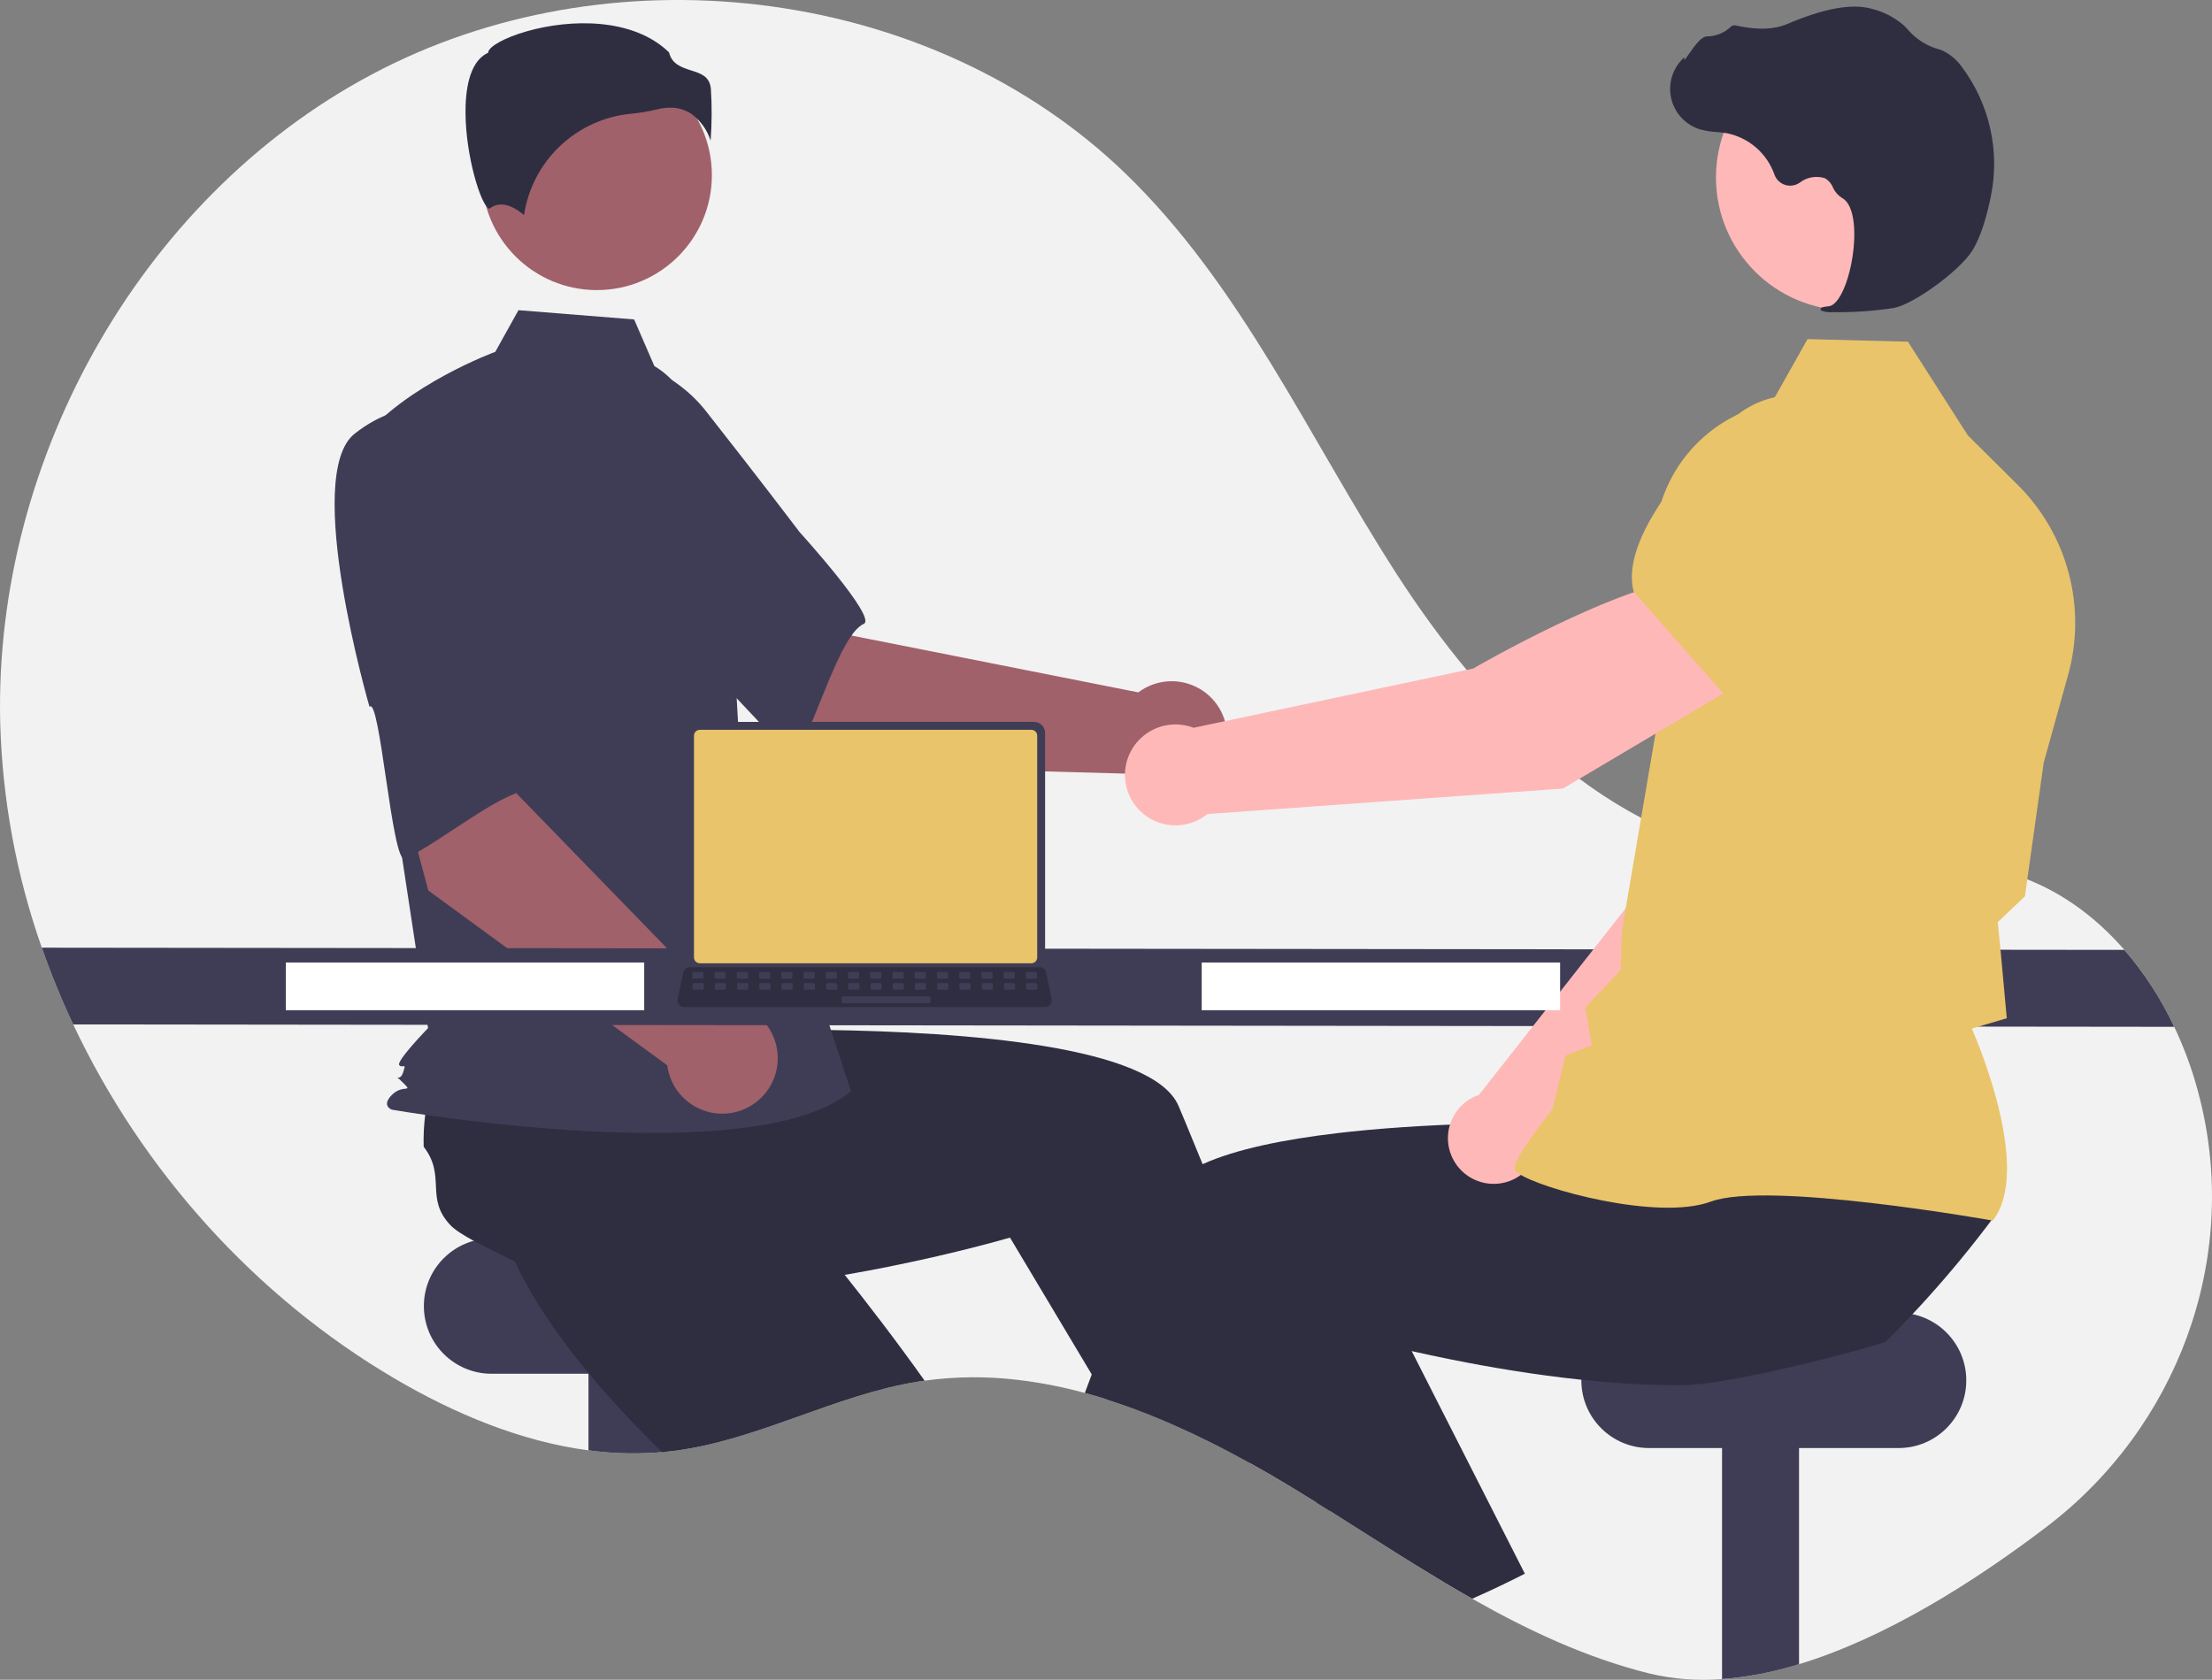 <svg width="474" height="360" viewBox="0 0 474 360" fill="none" xmlns="http://www.w3.org/2000/svg">
<rect x="0" y="0" width="474" height="360" fill="#808080" stroke="none"/>
<g clip-path="url(#clip0_83_666)">
<path d="M438.561 327.22C423.03 339.042 404.109 351.017 385.507 356.663C380.145 358.34 374.611 359.41 369.01 359.853C363.773 360.274 358.503 359.865 353.394 358.642C339.969 355.304 327.516 349.459 315.467 342.63C311.531 340.395 307.639 338.058 303.771 335.67C297.457 331.769 291.205 327.732 284.936 323.791C283.997 323.194 283.064 322.609 282.125 322.029H282.12C280.606 321.079 279.089 320.143 277.569 319.22C277.301 319.055 277.034 318.896 276.761 318.731C273.888 316.991 270.966 315.29 267.995 313.63C267.63 313.431 267.266 313.226 266.902 313.027C261.153 309.84 255.244 306.949 249.199 304.367C245.228 302.696 241.206 301.189 237.144 299.904H237.139C235.586 299.415 234.027 298.954 232.463 298.533C227.772 297.247 222.991 296.312 218.161 295.736C211.505 294.93 204.773 294.984 198.131 295.895C197.682 295.957 197.238 296.02 196.788 296.094C178.812 298.971 162.405 308.672 144.349 310.958C143.763 311.032 143.183 311.1 142.597 311.151C142.347 311.174 142.097 311.202 141.846 311.219C136.599 311.668 131.319 311.538 126.1 310.832C111.52 308.911 97.32 302.946 84.538 295.429C54.655 277.852 30.421 250.837 15.687 219.552C13.157 214.19 10.91 208.699 8.957 203.101C3.496 187.58 0.488 171.302 0.043 154.854C-1.34 97.787 31.103 40.533 82.04 14.723C132.983 -11.087 199.997 -2.552 241.081 37.098C266.004 61.151 280.424 93.744 299.18 122.863C317.936 151.977 344.594 179.788 378.977 184.03C396.492 186.191 414.821 182.011 431.609 187.447C440.904 190.461 448.835 196.227 455.223 203.573C459.518 208.559 463.112 214.107 465.906 220.063C467.954 224.37 469.616 228.849 470.873 233.449C471.106 234.296 471.322 235.143 471.533 235.991C479.895 270.13 466.532 305.92 438.561 327.22Z" fill="#F2F2F2"/>
<path d="M158.81 265.417H105.336C97.324 265.417 90.829 271.909 90.829 279.917V279.917C90.829 287.925 97.324 294.416 105.336 294.416H158.81C166.822 294.416 173.316 287.925 173.316 279.917C173.316 271.909 166.822 265.417 158.81 265.417Z" fill="#3F3D56"/>
<path d="M142.597 287.024V311.151C137.104 311.682 131.568 311.575 126.1 310.833V287.024H142.597Z" fill="#3F3D56"/>
<path d="M198.131 295.895C197.681 295.957 197.238 296.02 196.788 296.094C178.812 298.971 162.405 308.672 144.349 310.958C143.763 311.032 143.183 311.1 142.597 311.151C142.347 311.174 142.096 311.202 141.846 311.219C137.437 306.903 133.029 302.309 128.887 297.55C126.64 294.974 124.467 292.347 122.425 289.686C117.123 282.817 112.629 275.754 109.659 268.817C109.961 265.491 107.89 257.797 106.9 251.906L106.894 251.901C106.473 249.427 106.246 247.278 106.456 245.896C107.662 237.924 114.176 238.839 116.178 231.027C117.985 229.528 119.908 228.176 121.93 226.984C122.265 226.785 122.607 226.586 122.959 226.387L144.691 211.375L152.996 219.518L165.637 231.914L179.335 245.339L167.707 257.081C167.707 257.081 177.424 268.277 188.784 283.203C191.833 287.212 195.002 291.494 198.131 295.895Z" fill="#2F2E41"/>
<path d="M385.507 287.024V356.664C380.145 358.34 374.611 359.41 369.01 359.853V287.024H385.507Z" fill="#3F3D56"/>
<path d="M406.84 281.338H353.366C345.354 281.338 338.859 287.83 338.859 295.838V295.838C338.859 303.846 345.354 310.338 353.366 310.338H406.84C414.852 310.338 421.346 303.846 421.346 295.838C421.346 287.83 414.852 281.338 406.84 281.338Z" fill="#3F3D56"/>
<path d="M276.761 318.731C273.888 316.991 270.966 315.29 267.994 313.63C267.63 313.431 267.266 313.226 266.902 313.027L268.859 312.191L274.138 309.923L274.19 309.9L274.246 310.093L276.761 318.731Z" fill="#FFB6B6"/>
<path d="M284.936 323.791C283.997 323.194 283.064 322.609 282.125 322.029H282.12C280.606 321.079 279.089 320.143 277.569 319.22C277.301 319.055 277.034 318.896 276.761 318.731C273.888 316.991 270.966 315.291 267.995 313.63C267.63 313.431 267.266 313.226 266.902 313.027C261.153 309.84 255.244 306.949 249.199 304.367C245.228 302.696 241.206 301.189 237.144 299.904H237.139L233.947 294.564L219.583 270.517L216.426 265.235C216.426 265.235 205.657 268.419 190.417 271.473C184.87 272.587 178.738 273.679 172.304 274.6C165.426 275.578 158.213 276.357 151.045 276.732C147.626 276.914 144.218 277.005 140.862 276.977C132.187 276.92 123.853 276.107 116.554 274.173C114.119 271.888 106.781 268.777 101.524 265.928H101.519C99.311 264.734 97.48 263.591 96.518 262.574C90.977 256.717 95.71 252.151 90.784 245.759C90.718 243.415 90.838 241.068 91.142 238.743C91.194 238.356 91.245 237.964 91.307 237.566L92.86 211.204L104.397 209.68L121.953 207.36L140.97 204.847L143.064 221.235C143.064 221.235 157.871 220.484 176.633 220.734C206.766 221.144 247.088 224.146 252.549 237.031C253.061 238.242 253.573 239.465 254.085 240.687C255.303 243.61 256.509 246.548 257.704 249.501C262.033 260.191 266.163 270.984 269.934 281.185C272.278 287.53 274.485 293.649 276.516 299.375C278.149 303.981 279.662 308.336 281.045 312.345C282.307 316.007 283.451 319.379 284.469 322.404C284.628 322.876 284.782 323.342 284.936 323.791Z" fill="#2F2E41"/>
<path d="M178.809 164.073L142.369 133.139L166.077 109.156L182.617 136.236L243.927 148.385C245.771 146.999 247.978 146.178 250.28 146.023C252.582 145.869 254.879 146.387 256.892 147.515C258.904 148.643 260.545 150.332 261.614 152.376C262.682 154.42 263.133 156.731 262.911 159.026C262.689 161.322 261.803 163.503 260.362 165.304C258.921 167.105 256.986 168.448 254.795 169.169C252.603 169.89 250.249 169.959 248.02 169.366C245.79 168.773 243.781 167.544 242.238 165.83L178.809 164.073Z" fill="#A0616A"/>
<path d="M110.165 92.484C105.953 106.178 146.061 138.838 146.061 138.838C146.506 135.551 169.246 163.9 170.793 161.332C175.19 154.036 180.028 135.999 185.104 133.694C188.007 132.376 171.354 114.052 171.354 114.052C171.354 114.052 162.859 102.818 151.643 88.581C148.547 84.497 144.467 81.262 139.784 79.178C135.1 77.094 129.966 76.229 124.858 76.662C124.858 76.662 114.376 78.791 110.165 92.484Z" fill="#3F3D56"/>
<path d="M127.898 62.169C141.509 62.169 152.544 51.14 152.544 37.534C152.544 23.929 141.509 12.899 127.898 12.899C114.286 12.899 103.252 23.929 103.252 37.534C103.252 51.14 114.286 62.169 127.898 62.169Z" fill="#A0616A"/>
<path d="M140.221 78.451C145.53 81.606 148.706 87.403 150.53 93.303C153.905 104.224 155.937 115.516 156.581 126.929L158.506 161.097L182.357 233.851C161.686 251.334 83.988 237.824 83.988 237.824C83.988 237.824 81.603 237.03 83.988 234.646C86.373 232.262 88.695 234.374 86.31 231.99C83.925 229.606 85.569 232.262 86.364 229.878C87.159 227.494 86.364 229.083 85.569 228.288C84.774 227.493 91.724 220.341 91.724 220.341L85.363 178.58L77.413 94.345C86.954 82.424 106.14 75.398 106.14 75.398L111.098 66.478L135.886 68.46L140.221 78.451Z" fill="#3F3D56"/>
<path d="M148.214 24.446C150.13 25.874 151.549 27.867 152.272 30.143C152.55 26.423 152.567 22.688 152.325 18.965C152.034 16.348 150.192 15.76 148.058 15.078C146.131 14.462 143.952 13.766 143.366 11.226C135.618 3.693 122.132 4.073 112.902 6.701C107.823 8.147 104.901 10.005 104.64 11.093L104.586 11.317L104.379 11.42C100.464 13.377 99.702 19.555 99.753 24.393C99.848 33.509 102.997 43.862 104.771 44.703C104.865 44.748 104.889 44.73 104.929 44.697C107.6 42.563 110.859 44.859 112.291 46.107C113.136 40.441 115.856 35.222 120.016 31.282C124.176 27.343 129.538 24.911 135.243 24.374C137.106 24.194 138.955 23.885 140.775 23.447C141.698 23.209 142.647 23.084 143.601 23.076C145.243 23.052 146.852 23.529 148.214 24.446Z" fill="#2F2E41"/>
<path d="M117.159 201.188L109.62 197.329C109.216 197.041 108.929 196.618 108.812 196.136C108.694 195.654 108.754 195.146 108.98 194.705C109.206 194.264 109.584 193.919 110.043 193.732C110.503 193.546 111.014 193.532 111.484 193.691L119.023 197.551C119.427 197.838 119.714 198.262 119.832 198.743C119.949 199.225 119.889 199.733 119.663 200.174C119.437 200.615 119.06 200.961 118.6 201.147C118.14 201.333 117.629 201.348 117.159 201.188Z" fill="#E9C46A"/>
<path d="M91.786 190.848L79.384 144.698L112.526 138.427L110.744 170.104L154.289 214.922C156.595 214.828 158.878 215.406 160.86 216.586C162.842 217.766 164.438 219.498 165.453 221.569C166.467 223.64 166.857 225.962 166.575 228.25C166.293 230.539 165.35 232.697 163.862 234.459C162.375 236.222 160.406 237.514 158.196 238.178C155.987 238.841 153.631 238.848 151.418 238.197C149.205 237.546 147.229 236.265 145.731 234.511C144.233 232.756 143.278 230.604 142.983 228.317L91.786 190.848Z" fill="#A0616A"/>
<path d="M75.992 92.953C64.743 101.83 79.182 151.484 79.182 151.484C81.417 149.032 84.015 185.275 86.747 184.041C94.513 180.533 108.747 168.439 114.235 169.425C117.373 169.988 114.085 145.452 114.085 145.452C114.085 145.452 113.48 131.383 112.344 113.297C112.117 108.178 110.599 103.2 107.93 98.825C105.26 94.45 101.527 90.822 97.078 88.277C97.078 88.277 87.242 84.076 75.992 92.953Z" fill="#3F3D56"/>
<path d="M465.906 220.064L15.687 219.552C13.156 214.19 10.91 208.699 8.957 203.102L455.223 203.574C459.518 208.559 463.112 214.107 465.906 220.064Z" fill="#3F3D56"/>
<path d="M322.51 339.372C320.183 340.498 317.836 341.584 315.467 342.63C311.531 340.395 307.639 338.058 303.771 335.67L318.118 329.37L322.51 339.372Z" fill="#FFB6B6"/>
<path d="M427.115 261.016C424.782 264.143 422.376 267.208 419.896 270.21C417.609 272.979 415.261 275.696 412.853 278.359C411.858 279.462 410.851 280.559 409.821 281.645C407.927 283.675 405.99 285.671 404.013 287.633C400.452 288.753 393.238 290.726 385.507 292.568C379.881 293.905 373.982 295.173 369.01 295.98C366.226 296.48 363.411 296.78 360.585 296.879C357.228 296.907 353.821 296.816 350.402 296.634C346.545 296.429 342.682 296.111 338.865 295.702C328.938 294.661 319.324 293.04 311.03 291.374C307.992 290.772 305.136 290.157 302.508 289.56C297.531 288.44 293.366 287.394 290.351 286.598C286.955 285.711 285.021 285.137 285.021 285.137L276.516 299.375L272.102 306.761L268.859 312.192L267.995 313.63C267.63 313.431 267.266 313.226 266.902 313.027C261.153 309.84 255.244 306.949 249.199 304.367C245.228 302.696 241.206 301.189 237.144 299.904H237.139C235.586 299.415 234.027 298.954 232.463 298.533C232.952 297.22 233.447 295.897 233.947 294.564C234.88 292.079 235.832 289.572 236.803 287.041C238.902 281.56 241.075 275.999 243.311 270.466C245.143 265.923 247.009 261.397 248.897 256.933C249.768 254.874 251.537 253.066 254.012 251.48C255.194 250.734 256.428 250.073 257.704 249.501C264.786 246.277 275.219 244.179 286.716 242.831C287.666 242.723 288.622 242.615 289.583 242.513C299.101 241.512 309.198 240.994 318.642 240.756C323.369 240.636 327.931 240.591 332.175 240.585C333.546 240.585 334.879 240.589 336.174 240.596H336.18C339.679 240.613 342.898 240.665 345.731 240.722C346.283 240.733 346.818 240.75 347.341 240.761H347.347C347.7 240.767 348.047 240.778 348.388 240.784C354.583 240.943 358.383 241.137 358.383 241.137L359.857 229.582L360.158 227.251L360.443 225.033V225.028L360.477 224.749L360.71 224.743L364.806 224.664L399.234 223.993L418.041 223.623L415.06 236.394L410.14 257.467C410.64 260.8 427.285 258.19 427.115 261.016Z" fill="#2F2E41"/>
<path d="M326.754 337.268C325.348 337.984 323.932 338.689 322.51 339.372C320.183 340.497 317.836 341.584 315.467 342.63C311.531 340.395 307.639 338.058 303.771 335.67C297.457 331.769 291.205 327.732 284.936 323.791C283.997 323.194 283.064 322.609 282.125 322.029H282.12C279.537 318.196 276.903 314.204 274.246 310.093C274.207 310.036 274.172 309.98 274.138 309.923C273.456 308.876 272.777 307.823 272.102 306.761C267.852 300.108 263.58 293.171 259.433 286.086L269.934 281.185L289.458 272.075L292.826 270.506L302.508 289.56L311.144 306.556L313.066 310.338L326.754 337.268Z" fill="#2F2E41"/>
<path d="M329.696 245.786L379.473 197.804L393.27 158.757L372.919 149.912C362.467 159.92 351.168 191.094 351.168 191.094L316.914 234.653C316.647 234.744 316.381 234.841 316.118 234.957C314.575 235.637 313.234 236.704 312.224 238.053C311.214 239.403 310.569 240.99 310.352 242.661C310.135 244.333 310.353 246.032 310.985 247.594C311.617 249.157 312.641 250.53 313.959 251.581C315.277 252.632 316.844 253.326 318.509 253.595C320.173 253.864 321.879 253.699 323.461 253.116C325.044 252.534 326.449 251.553 327.541 250.269C328.633 248.985 329.375 247.441 329.696 245.786Z" fill="#FFB8B8"/>
<path d="M367.193 154.272L393.006 162.463L393.103 162.447C402.711 160.838 410.683 145.154 415.679 132.279C417.323 128.033 417.292 123.321 415.593 119.096C413.894 114.871 410.654 111.449 406.527 109.52C403.473 108.118 400.088 107.598 396.754 108.019C393.42 108.439 390.27 109.784 387.66 111.9L374.405 122.726L367.193 154.272Z" fill="#E9C46A"/>
<path d="M427.011 261.591L427.162 261.391C435.216 250.715 424.201 224.275 422.535 220.441L430.024 218.224L428.719 203.972L428.09 197.617L433.912 192.09L433.932 191.949L437.936 163.465L443.175 144.613C445.15 137.486 445.192 129.963 443.296 122.814C441.401 115.666 437.636 109.151 432.389 103.937L421.679 93.308L408.847 73.232L387.332 72.677L379.596 86.414C372.401 87.882 365.95 91.826 361.365 97.559C356.78 103.292 354.353 110.452 354.507 117.79L355.235 154.361L347.515 199.673L347.299 207.904L339.722 215.896L341.122 223.976L335.455 226.232L332.681 237.713C331.622 239.038 324.628 247.875 324.564 250.338C324.555 250.708 324.819 251.073 325.395 251.484C329.922 254.722 355.225 261.737 366.613 257.52C378.744 253.031 426.285 261.461 426.764 261.547L427.011 261.591Z" fill="#E9C46A"/>
<path d="M396.21 66.522C411.952 66.522 424.713 53.767 424.713 38.032C424.713 22.298 411.952 9.542 396.21 9.542C380.469 9.542 367.708 22.298 367.708 38.032C367.708 53.767 380.469 66.522 396.21 66.522Z" fill="#FFB8B8"/>
<path d="M392.733 66.904C397.147 66.972 401.559 66.664 405.92 65.983C410.243 65.104 419.914 58.02 422.61 53.757C424.613 50.59 425.894 45.644 426.616 42.053C427.588 37.301 427.551 32.398 426.507 27.661C425.463 22.924 423.436 18.459 420.555 14.556C419.449 12.923 417.921 11.62 416.133 10.783C415.975 10.722 415.812 10.667 415.647 10.62C413.043 9.935 410.703 8.488 408.928 6.464C408.584 6.054 408.21 5.67 407.811 5.315C405.804 3.622 403.426 2.428 400.869 1.83C396.742 0.727 390.77 1.822 383.119 5.091C379.275 6.733 375.071 6.138 371.837 5.437C371.656 5.402 371.468 5.415 371.293 5.475C371.119 5.535 370.962 5.639 370.841 5.778C369.465 7.069 367.651 7.792 365.764 7.801C364.608 7.852 363.395 9.452 361.929 11.538C361.596 12.012 361.208 12.564 360.928 12.901L360.891 12.255L360.237 12.975C359.209 14.108 358.484 15.482 358.131 16.969C357.777 18.457 357.806 20.01 358.215 21.483C358.623 22.957 359.398 24.303 360.467 25.396C361.536 26.49 362.865 27.295 364.329 27.737C365.492 28.047 366.683 28.236 367.885 28.304C368.613 28.369 369.365 28.437 370.087 28.562C372.402 29.036 374.554 30.102 376.334 31.655C378.114 33.209 379.461 35.197 380.243 37.427C380.427 37.942 380.728 38.408 381.122 38.788C381.515 39.169 381.991 39.454 382.513 39.622C383.034 39.789 383.587 39.835 384.129 39.755C384.67 39.675 385.187 39.472 385.637 39.161C386.389 38.576 387.27 38.182 388.207 38.011C389.144 37.841 390.109 37.899 391.018 38.182C391.804 38.619 392.416 39.312 392.751 40.146C393.158 41.076 393.833 41.863 394.69 42.407C397.619 43.917 397.821 50.605 396.769 56.18C395.755 61.554 393.75 65.442 391.894 65.634C390.465 65.782 390.301 65.884 390.198 66.136L390.105 66.362L390.266 66.574C391.055 66.86 391.897 66.972 392.733 66.904Z" fill="#2F2E41"/>
<path d="M374.271 145.658L363.281 123.757C347.329 124.846 315.669 143.282 315.669 143.282L255.767 155.977C253.993 155.295 252.07 155.093 250.192 155.39C248.314 155.687 246.548 156.473 245.071 157.67C243.594 158.866 242.458 160.43 241.778 162.205C241.098 163.979 240.898 165.902 241.198 167.778C241.497 169.655 242.286 171.419 243.485 172.894C244.683 174.369 246.249 175.503 248.026 176.18C249.802 176.858 251.725 177.056 253.602 176.754C255.479 176.452 257.244 175.662 258.718 174.462L334.917 169.002L374.271 145.658Z" fill="#FFB8B8"/>
<path d="M369.839 149.254L398.54 127.934L403.596 109.723C404.576 106.144 404.534 102.363 403.477 98.806C402.419 95.25 400.387 92.06 397.611 89.597C393.825 86.284 388.922 84.531 383.892 84.693C378.863 84.855 374.083 86.92 370.519 90.471C359.718 101.247 347.399 116.28 350.045 126.705L350.072 126.811L369.839 149.254Z" fill="#E9C46A"/>
<path d="M334.308 206.28H257.51V216.515H334.308V206.28Z" fill="white"/>
<path d="M138.046 206.28H61.248V216.515H138.046V206.28Z" fill="white"/>
<path d="M147.014 157.059V205.792C147.014 206.413 147.261 207.009 147.701 207.448C148.14 207.887 148.736 208.134 149.357 208.134H221.607C222.228 208.134 222.824 207.887 223.263 207.448C223.703 207.009 223.95 206.413 223.95 205.792V157.059C223.949 156.439 223.701 155.844 223.262 155.405C222.823 154.967 222.228 154.72 221.607 154.719H149.357C148.736 154.72 148.141 154.967 147.702 155.405C147.263 155.844 147.015 156.439 147.014 157.059Z" fill="#3F3D56"/>
<path d="M148.709 157.666V205.191C148.709 205.523 148.842 205.841 149.076 206.076C149.311 206.31 149.629 206.442 149.961 206.443H221.006C221.337 206.442 221.656 206.31 221.89 206.076C222.125 205.841 222.257 205.523 222.258 205.191V157.666C222.258 157.333 222.126 157.015 221.891 156.779C221.656 156.544 221.338 156.412 221.006 156.411H149.961C149.629 156.412 149.31 156.544 149.076 156.779C148.841 157.015 148.709 157.333 148.709 157.666Z" fill="#E9C46A"/>
<path d="M145.503 215.296C145.635 215.462 145.803 215.596 145.995 215.688C146.186 215.779 146.396 215.826 146.608 215.825H223.971C224.183 215.825 224.391 215.778 224.582 215.686C224.773 215.595 224.942 215.463 225.075 215.299C225.208 215.134 225.303 214.943 225.353 214.737C225.403 214.531 225.406 214.317 225.362 214.11L224.162 208.409C224.112 208.176 224.005 207.96 223.85 207.779C223.695 207.599 223.497 207.46 223.275 207.375C223.114 207.312 222.943 207.28 222.77 207.28H147.805C147.632 207.28 147.46 207.312 147.299 207.375C147.077 207.46 146.88 207.599 146.725 207.779C146.57 207.96 146.463 208.176 146.413 208.409L145.212 214.11C145.169 214.317 145.173 214.531 145.224 214.736C145.274 214.941 145.369 215.133 145.503 215.296Z" fill="#2F2E41"/>
<path d="M220.116 209.736H221.943C222.096 209.736 222.221 209.612 222.221 209.458V208.584C222.221 208.431 222.096 208.307 221.943 208.307H220.116C219.962 208.307 219.838 208.431 219.838 208.584V209.458C219.838 209.612 219.962 209.736 220.116 209.736Z" fill="#3F3D56"/>
<path d="M215.35 209.736H217.177C217.331 209.736 217.455 209.612 217.455 209.458V208.584C217.455 208.431 217.331 208.307 217.177 208.307H215.35C215.197 208.307 215.072 208.431 215.072 208.584V209.458C215.072 209.612 215.197 209.736 215.35 209.736Z" fill="#3F3D56"/>
<path d="M210.585 209.736H212.412C212.565 209.736 212.69 209.612 212.69 209.458V208.584C212.69 208.431 212.565 208.307 212.412 208.307H210.585C210.431 208.307 210.307 208.431 210.307 208.584V209.458C210.307 209.612 210.431 209.736 210.585 209.736Z" fill="#3F3D56"/>
<path d="M205.819 209.736H207.646C207.8 209.736 207.924 209.612 207.924 209.458V208.584C207.924 208.431 207.8 208.307 207.646 208.307H205.819C205.666 208.307 205.541 208.431 205.541 208.584V209.458C205.541 209.612 205.666 209.736 205.819 209.736Z" fill="#3F3D56"/>
<path d="M201.054 209.736H202.881C203.034 209.736 203.159 209.612 203.159 209.458V208.584C203.159 208.431 203.034 208.307 202.881 208.307H201.054C200.9 208.307 200.776 208.431 200.776 208.584V209.458C200.776 209.612 200.9 209.736 201.054 209.736Z" fill="#3F3D56"/>
<path d="M196.288 209.736H198.116C198.269 209.736 198.393 209.612 198.393 209.458V208.584C198.393 208.431 198.269 208.307 198.116 208.307H196.288C196.135 208.307 196.011 208.431 196.011 208.584V209.458C196.011 209.612 196.135 209.736 196.288 209.736Z" fill="#3F3D56"/>
<path d="M191.523 209.736H193.35C193.503 209.736 193.628 209.612 193.628 209.458V208.584C193.628 208.431 193.503 208.307 193.35 208.307H191.523C191.369 208.307 191.245 208.431 191.245 208.584V209.458C191.245 209.612 191.369 209.736 191.523 209.736Z" fill="#3F3D56"/>
<path d="M186.757 209.736H188.585C188.738 209.736 188.862 209.612 188.862 209.458V208.584C188.862 208.431 188.738 208.307 188.585 208.307H186.757C186.604 208.307 186.48 208.431 186.48 208.584V209.458C186.48 209.612 186.604 209.736 186.757 209.736Z" fill="#3F3D56"/>
<path d="M181.992 209.736H183.819C183.973 209.736 184.097 209.612 184.097 209.458V208.584C184.097 208.431 183.973 208.307 183.819 208.307H181.992C181.839 208.307 181.714 208.431 181.714 208.584V209.458C181.714 209.612 181.839 209.736 181.992 209.736Z" fill="#3F3D56"/>
<path d="M177.226 209.736H179.054C179.207 209.736 179.331 209.612 179.331 209.458V208.584C179.331 208.431 179.207 208.307 179.054 208.307H177.226C177.073 208.307 176.949 208.431 176.949 208.584V209.458C176.949 209.612 177.073 209.736 177.226 209.736Z" fill="#3F3D56"/>
<path d="M172.461 209.736H174.288C174.442 209.736 174.566 209.612 174.566 209.458V208.584C174.566 208.431 174.442 208.307 174.288 208.307H172.461C172.308 208.307 172.183 208.431 172.183 208.584V209.458C172.183 209.612 172.308 209.736 172.461 209.736Z" fill="#3F3D56"/>
<path d="M167.696 209.736H169.523C169.676 209.736 169.801 209.612 169.801 209.458V208.584C169.801 208.431 169.676 208.307 169.523 208.307H167.696C167.542 208.307 167.418 208.431 167.418 208.584V209.458C167.418 209.612 167.542 209.736 167.696 209.736Z" fill="#3F3D56"/>
<path d="M162.93 209.736H164.757C164.911 209.736 165.035 209.612 165.035 209.458V208.584C165.035 208.431 164.911 208.307 164.757 208.307H162.93C162.777 208.307 162.652 208.431 162.652 208.584V209.458C162.652 209.612 162.777 209.736 162.93 209.736Z" fill="#3F3D56"/>
<path d="M158.165 209.736H159.992C160.145 209.736 160.27 209.612 160.27 209.458V208.584C160.27 208.431 160.145 208.307 159.992 208.307H158.165C158.011 208.307 157.887 208.431 157.887 208.584V209.458C157.887 209.612 158.011 209.736 158.165 209.736Z" fill="#3F3D56"/>
<path d="M153.399 209.736H155.226C155.38 209.736 155.504 209.612 155.504 209.458V208.584C155.504 208.431 155.38 208.307 155.226 208.307H153.399C153.246 208.307 153.121 208.431 153.121 208.584V209.458C153.121 209.612 153.246 209.736 153.399 209.736Z" fill="#3F3D56"/>
<path d="M148.634 209.736H150.461C150.614 209.736 150.739 209.612 150.739 209.458V208.584C150.739 208.431 150.614 208.307 150.461 208.307H148.634C148.48 208.307 148.356 208.431 148.356 208.584V209.458C148.356 209.612 148.48 209.736 148.634 209.736Z" fill="#3F3D56"/>
<path d="M220.172 212.117H221.999C222.153 212.117 222.277 211.993 222.277 211.84V210.966C222.277 210.813 222.153 210.688 221.999 210.688H220.172C220.019 210.688 219.894 210.813 219.894 210.966V211.84C219.894 211.993 220.019 212.117 220.172 212.117Z" fill="#3F3D56"/>
<path d="M215.406 212.117H217.234C217.387 212.117 217.511 211.993 217.511 211.84V210.966C217.511 210.813 217.387 210.688 217.234 210.688H215.406C215.253 210.688 215.129 210.813 215.129 210.966V211.84C215.129 211.993 215.253 212.117 215.406 212.117Z" fill="#3F3D56"/>
<path d="M210.641 212.117H212.468C212.622 212.117 212.746 211.993 212.746 211.84V210.966C212.746 210.813 212.622 210.688 212.468 210.688H210.641C210.488 210.688 210.363 210.813 210.363 210.966V211.84C210.363 211.993 210.488 212.117 210.641 212.117Z" fill="#3F3D56"/>
<path d="M205.875 212.117H207.703C207.856 212.117 207.98 211.993 207.98 211.84V210.966C207.98 210.813 207.856 210.688 207.703 210.688H205.875C205.722 210.688 205.598 210.813 205.598 210.966V211.84C205.598 211.993 205.722 212.117 205.875 212.117Z" fill="#3F3D56"/>
<path d="M201.11 212.117H202.937C203.091 212.117 203.215 211.993 203.215 211.84V210.966C203.215 210.813 203.091 210.688 202.937 210.688H201.11C200.957 210.688 200.832 210.813 200.832 210.966V211.84C200.832 211.993 200.957 212.117 201.11 212.117Z" fill="#3F3D56"/>
<path d="M196.345 212.117H198.172C198.325 212.117 198.45 211.993 198.45 211.84V210.966C198.45 210.813 198.325 210.688 198.172 210.688H196.345C196.191 210.688 196.067 210.813 196.067 210.966V211.84C196.067 211.993 196.191 212.117 196.345 212.117Z" fill="#3F3D56"/>
<path d="M191.579 212.117H193.406C193.56 212.117 193.684 211.993 193.684 211.84V210.966C193.684 210.813 193.56 210.688 193.406 210.688H191.579C191.426 210.688 191.301 210.813 191.301 210.966V211.84C191.301 211.993 191.426 212.117 191.579 212.117Z" fill="#3F3D56"/>
<path d="M186.814 212.117H188.641C188.794 212.117 188.919 211.993 188.919 211.84V210.966C188.919 210.813 188.794 210.688 188.641 210.688H186.814C186.66 210.688 186.536 210.813 186.536 210.966V211.84C186.536 211.993 186.66 212.117 186.814 212.117Z" fill="#3F3D56"/>
<path d="M182.048 212.117H183.875C184.029 212.117 184.153 211.993 184.153 211.84V210.966C184.153 210.813 184.029 210.688 183.875 210.688H182.048C181.895 210.688 181.77 210.813 181.77 210.966V211.84C181.77 211.993 181.895 212.117 182.048 212.117Z" fill="#3F3D56"/>
<path d="M177.283 212.117H179.11C179.263 212.117 179.388 211.993 179.388 211.84V210.966C179.388 210.813 179.263 210.688 179.11 210.688H177.283C177.129 210.688 177.005 210.813 177.005 210.966V211.84C177.005 211.993 177.129 212.117 177.283 212.117Z" fill="#3F3D56"/>
<path d="M172.517 212.117H174.345C174.498 212.117 174.622 211.993 174.622 211.84V210.966C174.622 210.813 174.498 210.688 174.345 210.688H172.517C172.364 210.688 172.24 210.813 172.24 210.966V211.84C172.24 211.993 172.364 212.117 172.517 212.117Z" fill="#3F3D56"/>
<path d="M167.752 212.117H169.579C169.732 212.117 169.857 211.993 169.857 211.84V210.966C169.857 210.813 169.732 210.688 169.579 210.688H167.752C167.598 210.688 167.474 210.813 167.474 210.966V211.84C167.474 211.993 167.598 212.117 167.752 212.117Z" fill="#3F3D56"/>
<path d="M162.986 212.117H164.814C164.967 212.117 165.091 211.993 165.091 211.84V210.966C165.091 210.813 164.967 210.688 164.814 210.688H162.986C162.833 210.688 162.709 210.813 162.709 210.966V211.84C162.709 211.993 162.833 212.117 162.986 212.117Z" fill="#3F3D56"/>
<path d="M158.221 212.117H160.048C160.202 212.117 160.326 211.993 160.326 211.84V210.966C160.326 210.813 160.202 210.688 160.048 210.688H158.221C158.068 210.688 157.943 210.813 157.943 210.966V211.84C157.943 211.993 158.068 212.117 158.221 212.117Z" fill="#3F3D56"/>
<path d="M153.455 212.117H155.283C155.436 212.117 155.56 211.993 155.56 211.84V210.966C155.56 210.813 155.436 210.688 155.283 210.688H153.455C153.302 210.688 153.178 210.813 153.178 210.966V211.84C153.178 211.993 153.302 212.117 153.455 212.117Z" fill="#3F3D56"/>
<path d="M148.69 212.117H150.517C150.671 212.117 150.795 211.993 150.795 211.84V210.966C150.795 210.813 150.671 210.688 150.517 210.688H148.69C148.537 210.688 148.412 210.813 148.412 210.966V211.84C148.412 211.993 148.537 212.117 148.69 212.117Z" fill="#3F3D56"/>
<path d="M180.619 214.975H199.125C199.278 214.975 199.403 214.851 199.403 214.698V213.824C199.403 213.671 199.278 213.546 199.125 213.546H180.619C180.465 213.546 180.341 213.671 180.341 213.824V214.698C180.341 214.851 180.465 214.975 180.619 214.975Z" fill="#3F3D56"/>
</g>
<defs>
<clipPath id="clip0_83_666">
<rect width="474" height="360" fill="white"/>
</clipPath>
</defs>
</svg>
